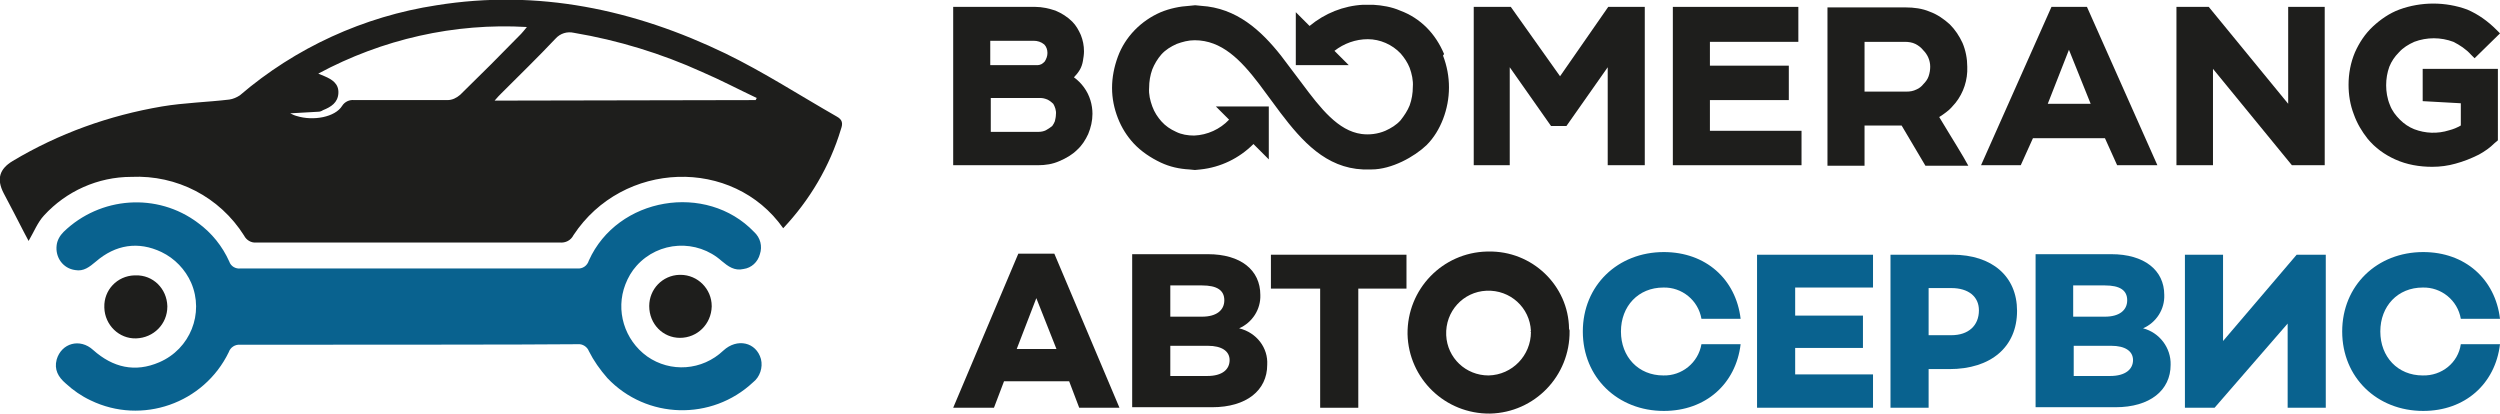 <?xml version="1.0" encoding="utf-8"?>
<!-- Generator: Adobe Illustrator 21.1.0, SVG Export Plug-In . SVG Version: 6.00 Build 0)  -->
<svg version="1.1" id="Layer_1" xmlns="http://www.w3.org/2000/svg" xmlns:xlink="http://www.w3.org/1999/xlink" x="0px" y="0px"
	 viewBox="0 0 472.1 78.1" style="enable-background:new 0 0 472.1 78.1;" xml:space="preserve">
<style type="text/css">
	.st0{fill:#1E1E1C;}
	.st1{fill:#09628F;}
</style>
<title>1</title>
<g>
	<path class="st0" d="M189.6,72l-1.9,5H180l12.3-29.1h6.8L211.4,77h-7.6l-1.9-5H189.6z M195.7,56.3l-3.7,9.6h7.5L195.7,56.3z"/>
	<path class="st0" d="M239.3,68.9c0,4.8-3.9,8-10.4,8h-15.1V48h14.3c6.2,0,9.9,3,9.9,7.7c0.1,2.7-1.5,5.2-4,6.3
		C237.3,62.8,239.5,65.7,239.3,68.9z M221,59.8h6c2.7,0,4.2-1.2,4.2-3.1s-1.4-2.8-4.2-2.8h-6V59.8z M228,71c2.9,0,4.2-1.3,4.2-3
		s-1.5-2.7-4.1-2.7H221V71L228,71z"/>
	<path class="st0" d="M256.5,54.5V77h-7.2V54.5H240v-6.4h25.6v6.4H256.5z"/>
	<path class="st0" d="M296.4,62.5c0.1,8.5-6.6,15.4-15,15.6c-8.5,0.1-15.4-6.6-15.6-15c-0.1-8.5,6.6-15.4,15-15.6c0.1,0,0.2,0,0.2,0
		c8.3-0.2,15.2,6.4,15.3,14.6C296.4,62.3,296.4,62.4,296.4,62.5z M289.1,62.5c-0.2-4.4-3.9-7.8-8.4-7.6c-4.4,0.2-7.8,3.9-7.6,8.4
		c0.2,4.3,3.7,7.6,8,7.6c4.5-0.1,8-3.8,8-8.2C289,62.6,289,62.6,289.1,62.5L289.1,62.5z"/>
	<path class="st1" d="M321.3,65h7.4c-0.9,7.5-6.6,12.6-14.5,12.6c-8.7,0-15.3-6.3-15.3-15s6.6-15,15.3-15c7.9,0,13.6,5.1,14.5,12.6
		h-7.4c-0.6-3.5-3.7-6-7.2-5.9c-4.7,0-8,3.5-8,8.3s3.3,8.3,8,8.3C317.6,71,320.7,68.5,321.3,65z"/>
	<path class="st1" d="M339,59.6h12.8v6.1H339v5h14.7V77h-21.9V48.1h21.9v6.2H339V59.6z"/>
	<path class="st1" d="M368.7,48.1c7.5,0,12.2,4.1,12.2,10.6c0,6.8-4.9,11-12.8,11h-3.9V77H357V48.1L368.7,48.1z M368.5,63.3
		c3.2,0,5.2-1.8,5.2-4.7c0-2.6-2-4.2-5.2-4.2h-4.3v8.9H368.5z"/>
	<path class="st1" d="M409.9,68.9c0,4.8-3.9,8-10.4,8h-15.1V48h14.3c6.2,0,10,3,10,7.7c0.1,2.7-1.5,5.2-4,6.3
		C407.8,62.8,410,65.7,409.9,68.9z M391.5,59.8h6c2.7,0,4.2-1.2,4.2-3.1s-1.4-2.8-4.2-2.8h-6V59.8z M398.5,71c2.9,0,4.3-1.3,4.3-3
		s-1.5-2.7-4.1-2.7h-7.1V71L398.5,71z"/>
	<path class="st1" d="M412.6,77h5.6L432,61.1V77h7.2V48.1h-5.5l-13.9,16.3V48.1h-7.2L412.6,77z"/>
	<path class="st1" d="M464.7,65h7.4c-0.9,7.5-6.6,12.6-14.5,12.6c-8.7,0-15.3-6.3-15.3-15s6.6-15,15.3-15c7.9,0,13.6,5.1,14.5,12.6
		h-7.4c-0.6-3.5-3.7-6-7.2-5.9c-4.7,0-8,3.5-8,8.3s3.3,8.3,8,8.3C461.1,71,464.2,68.5,464.7,65z"/>
	<path class="st0" d="M204.7,16.5c-0.5-0.7-1.2-1.4-1.9-1.9c0.4-0.4,0.8-0.9,1.1-1.4c0.3-0.5,0.5-1.1,0.6-1.7
		c0.1-0.6,0.2-1.2,0.2-1.8c0-1.1-0.2-2.1-0.6-3.1c-0.4-0.9-0.9-1.8-1.6-2.5c-0.9-0.9-2-1.6-3.2-2.1c-1.2-0.4-2.5-0.7-3.8-0.7H180
		v29.9h16c1.4,0,2.8-0.2,4.1-0.8c1.2-0.5,2.4-1.2,3.3-2.1c0.9-0.8,1.6-1.9,2.1-3c0.5-1.2,0.8-2.5,0.8-3.8
		C206.3,19.8,205.8,18,204.7,16.5z M187,12.1V7.7h8.2c0.7,0,1.4,0.2,2,0.7c0.4,0.4,0.6,1,0.6,1.6c0,0.6-0.2,1.1-0.5,1.6
		c-0.2,0.2-0.4,0.4-0.6,0.5c-0.2,0.1-0.5,0.2-0.7,0.2H187z M199.4,21.6c0,0.4-0.1,0.9-0.2,1.3c-0.1,0.3-0.3,0.6-0.5,0.9
		c-0.4,0.3-0.8,0.6-1.2,0.8c-0.4,0.2-0.9,0.3-1.4,0.3h-9v-6.4h9.3c0.5,0,0.9,0.1,1.4,0.3c0.4,0.2,0.8,0.5,1.1,0.8
		C199.2,20.1,199.5,20.9,199.4,21.6L199.4,21.6z"/>
	<polygon class="st0" points="303.7,1.3 294.6,14.4 285.3,1.3 278.3,1.3 278.3,31.2 285.1,31.2 285.1,12.7 292.9,23.8 295.8,23.8 
		303.6,12.7 303.6,31.2 310.6,31.2 310.6,1.3 	"/>
	<polygon class="st0" points="322.9,24.7 322.9,18.9 337.8,18.9 337.8,12.4 322.9,12.4 322.9,7.9 339.6,7.9 339.6,1.3 315.9,1.3 
		315.9,31.2 340.2,31.2 340.2,24.7 	"/>
	<path class="st0" d="M370.8,29.7c-0.8-1.4-1.7-2.8-2.6-4.3l-2-3.3c0.5-0.3,0.9-0.6,1.3-0.9c0.7-0.5,1.3-1.2,1.8-1.8
		c1.5-1.9,2.3-4.3,2.2-6.8c0-1.5-0.3-3.1-0.9-4.5c-0.6-1.3-1.4-2.5-2.4-3.5c-1.1-1-2.4-1.9-3.8-2.4c-1.4-0.6-3-0.8-4.5-0.8h-14.8
		v29.9h7v-7.6h7l4.5,7.6h8.1L370.8,29.7z M364.5,12.6c0,0.6-0.1,1.2-0.3,1.8c-0.2,0.6-0.6,1.1-1,1.5c-0.3,0.4-0.8,0.8-1.3,1
		c-0.6,0.3-1.2,0.4-1.9,0.4h-7.9V7.9h7.6c0.7,0,1.4,0.1,2,0.4c0.6,0.3,1.1,0.7,1.5,1.2C364,10.3,364.5,11.4,364.5,12.6L364.5,12.6z"
		/>
	<path class="st0" d="M394.1,1.3h-6.7l-13.3,29.9h7.5l2.3-5.1h13.6l2.3,5.1h7.6L394.1,1.3z M394.8,19.6h-8.1l4-10.2L394.8,19.6z"/>
	<polygon class="st0" points="432.1,1.3 432.1,19.6 417.1,1.3 411,1.3 411,31.2 417.9,31.2 417.9,13 432.8,31.2 439,31.2 439,1.3 	
		"/>
	<path class="st0" d="M457.5,19.1l7.2,0.4v4.2c-0.7,0.4-1.4,0.7-2.2,0.9c-2.2,0.7-4.5,0.6-6.6-0.2c-1-0.4-1.9-1-2.7-1.8
		c-0.8-0.8-1.5-1.7-1.9-2.8c-0.5-1.2-0.7-2.5-0.7-3.7c0-1.2,0.2-2.4,0.6-3.5c0.4-1,1-1.9,1.8-2.7c0.8-0.9,1.8-1.5,2.9-2
		c2.4-0.9,5-0.9,7.4,0c1.2,0.6,2.4,1.4,3.3,2.4l0.7,0.7l4.8-4.7l-0.7-0.7c-1.6-1.6-3.4-2.9-5.5-3.8c-4.1-1.5-8.7-1.5-12.8,0
		c-1.9,0.7-3.6,1.9-5,3.2c-1.5,1.4-2.6,3.1-3.4,4.9c-0.8,1.9-1.2,4-1.2,6.1c0,1.9,0.3,3.8,1,5.6c0.6,1.7,1.5,3.2,2.6,4.6
		c1.4,1.7,3.2,3,5.2,3.9c2.2,1,4.6,1.4,7,1.4c1.5,0,3-0.2,4.4-0.6c1.5-0.4,3-1,4.4-1.7c1.1-0.6,2.1-1.3,3-2.2l0.6-0.5V13h-14.2V19.1
		z"/>
	<path class="st0" d="M272.7,10.2c-0.8-1.9-1.9-3.6-3.3-5c-1.4-1.4-3.1-2.5-5-3.2c-1.6-0.7-3.4-1-5.1-1.1h-1.9l0,0
		c-3.7,0.2-7.2,1.6-10.1,4l-2.6-2.6v10h10l-2.7-2.7c1.8-1.4,4-2.2,6.3-2.2l0,0c2.3,0,4.6,1,6.2,2.7c0.7,0.8,1.3,1.7,1.7,2.7
		c0.4,1.1,0.7,2.4,0.6,3.6c0,1.2-0.2,2.4-0.6,3.5c-0.4,1-1,1.9-1.7,2.8c-0.8,0.9-1.8,1.5-2.9,2c-1.4,0.6-3,0.8-4.5,0.6
		c-4.4-0.6-7.7-4.8-11.2-9.5l0,0l-4-5.3c-3.8-4.8-8.4-9-15.1-9.4l-1-0.1h-0.2l-1,0.1c-1.8,0.1-3.7,0.5-5.4,1.2
		c-3.7,1.6-6.7,4.6-8.1,8.4c-0.7,1.9-1.1,3.9-1.1,5.9c0,2,0.4,3.9,1.1,5.7c0.7,1.8,1.7,3.4,3,4.8c1.4,1.5,3.2,2.7,5.1,3.6
		c1.7,0.8,3.5,1.2,5.4,1.3l1,0.1h0.1l1-0.1c3.8-0.4,7.3-2.1,10-4.8l2.9,2.9v-10h-10l2.5,2.5c-1.7,1.8-4.1,2.9-6.6,3
		c-1.2,0-2.4-0.2-3.4-0.7c-1.1-0.5-2-1.1-2.8-2c-0.7-0.8-1.3-1.7-1.7-2.8c-0.4-1.1-0.7-2.3-0.6-3.5c0-1.2,0.2-2.4,0.6-3.5
		c0.4-1,1-2,1.7-2.8c0.8-0.9,1.8-1.5,2.9-2c1.1-0.4,2.2-0.7,3.4-0.7l0,0c5.1,0,8.7,3.7,12.2,8.3l4,5.4c4.1,5.4,8.6,10.4,15.6,10.7
		l0,0h1.6c3.8,0,8.1-2.4,10.4-4.6c1.4-1.4,2.4-3.1,3.1-4.9c1.5-3.9,1.5-8.1,0-12L272.7,10.2z"/>
	<path class="st0" d="M147.9,43.1c-9.5-13.5-30.3-12.8-39.6,1.3c-0.5,1-1.5,1.5-2.6,1.4c-19.1,0-38.2,0-57.3,0
		c-1,0.1-1.9-0.5-2.3-1.3C41.5,37.2,33.4,33,24.8,33.4c-6.3,0-12.3,2.7-16.5,7.3c-1.2,1.3-1.9,3.1-2.9,4.8l-0.9-1.7
		C3.3,41.4,2,39,0.7,36.5c-1.4-2.7-0.8-4.6,1.7-6.1c8.7-5.2,18.2-8.6,28.2-10.3c4.2-0.7,8.5-0.8,12.7-1.3c0.7-0.1,1.4-0.4,2-0.8
		c10.5-9,23.4-14.9,37.1-17c19.2-3.1,37.4,0.8,54.6,9.1c7.2,3.5,14,7.9,21,11.9c1.1,0.6,1.2,1.3,0.8,2.4
		C156.7,31.4,152.9,37.8,147.9,43.1z M142.7,18.9l0.2-0.4c-3.4-1.6-6.8-3.4-10.3-4.9c-7.7-3.5-15.9-6-24.2-7.4
		c-1.3-0.3-2.6,0.1-3.5,1.1c-3.3,3.5-6.8,6.9-10.2,10.3c-0.4,0.4-0.8,0.8-1.3,1.4L142.7,18.9z M99.5,5.1
		c-13.7-0.8-27.3,2.3-39.4,8.8l1.2,0.5c1.4,0.6,2.7,1.4,2.6,3.2s-1.4,2.6-2.9,3.2c-0.3,0.2-0.6,0.3-0.9,0.3
		c-1.8,0.1-3.6,0.2-5.3,0.3c0.4,0.2,0.8,0.4,1.2,0.5c3.2,1,7.3,0.2,8.6-1.9c0.5-0.8,1.4-1.2,2.3-1.1c5.9,0,11.7,0,17.6,0
		c0.9,0,1.7-0.4,2.4-1c3.9-3.8,7.7-7.6,11.5-11.5C98.7,6.1,99,5.7,99.5,5.1z"/>
	<path class="st1" d="M45.4,65.1c-1-0.1-1.9,0.5-2.2,1.4c-4.7,9.7-16.4,13.8-26.1,9.1c-1.7-0.8-3.3-1.9-4.7-3.2
		c-1.4-1.2-2.2-2.6-1.7-4.5c0.9-3.1,4.4-4.1,6.9-1.8c3.7,3.3,7.9,4.3,12.5,2.3c5.8-2.5,8.5-9.2,6-15c-1.1-2.5-3.1-4.6-5.6-5.8
		c-4.4-2.1-8.7-1.4-12.4,1.8c-1.2,1-2.3,1.9-3.9,1.6c-2.3-0.3-3.8-2.4-3.5-4.7c0.1-0.9,0.6-1.8,1.3-2.5c6.9-6.7,17.7-7.5,25.4-1.7
		c2.6,1.9,4.6,4.4,5.9,7.3c0.3,0.9,1.2,1.4,2.1,1.3c21.2,0,42.4,0,63.6,0c1,0.1,1.9-0.5,2.2-1.5c5.4-12,22.2-14.8,31.2-5.4
		c1.2,1.1,1.6,2.7,1.1,4.2c-0.4,1.5-1.6,2.6-3.1,2.8c-1.7,0.4-2.9-0.5-4.1-1.5c-4.7-4.2-11.9-3.8-16.1,0.9c-0.9,1-1.6,2.2-2.1,3.5
		c-1.9,4.9-0.2,10.5,4.1,13.6c4.4,3.1,10.4,2.7,14.4-1.1c2.6-2.4,6.2-1.6,7.1,1.6c0.4,1.6-0.2,3.4-1.5,4.4c-7.8,7.3-20.1,7-27.5-0.8
		c-1.4-1.6-2.6-3.3-3.5-5.1c-0.3-0.8-1.2-1.4-2.1-1.3C103.4,65.1,56.4,65.1,45.4,65.1z"/>
	<path class="st0" d="M25.6,52c3.3-0.1,5.9,2.5,6,5.8c0,0,0,0,0,0.1c0,3.3-2.6,5.9-5.9,6c-3.2,0.1-5.9-2.5-6-5.8c0,0,0-0.1,0-0.1
		c-0.1-3.2,2.4-5.9,5.7-6C25.5,52,25.5,52,25.6,52z"/>
	<path class="st0" d="M122.6,57.8c0-3.2,2.5-5.8,5.7-5.9c0.1,0,0.1,0,0.2,0c3.3,0,5.9,2.7,5.9,5.9c0,0,0,0,0,0.1
		c-0.1,3.3-2.7,5.9-6,5.9C125.2,63.8,122.6,61.2,122.6,57.8C122.6,57.9,122.6,57.8,122.6,57.8z"/>
</g>
</svg>
